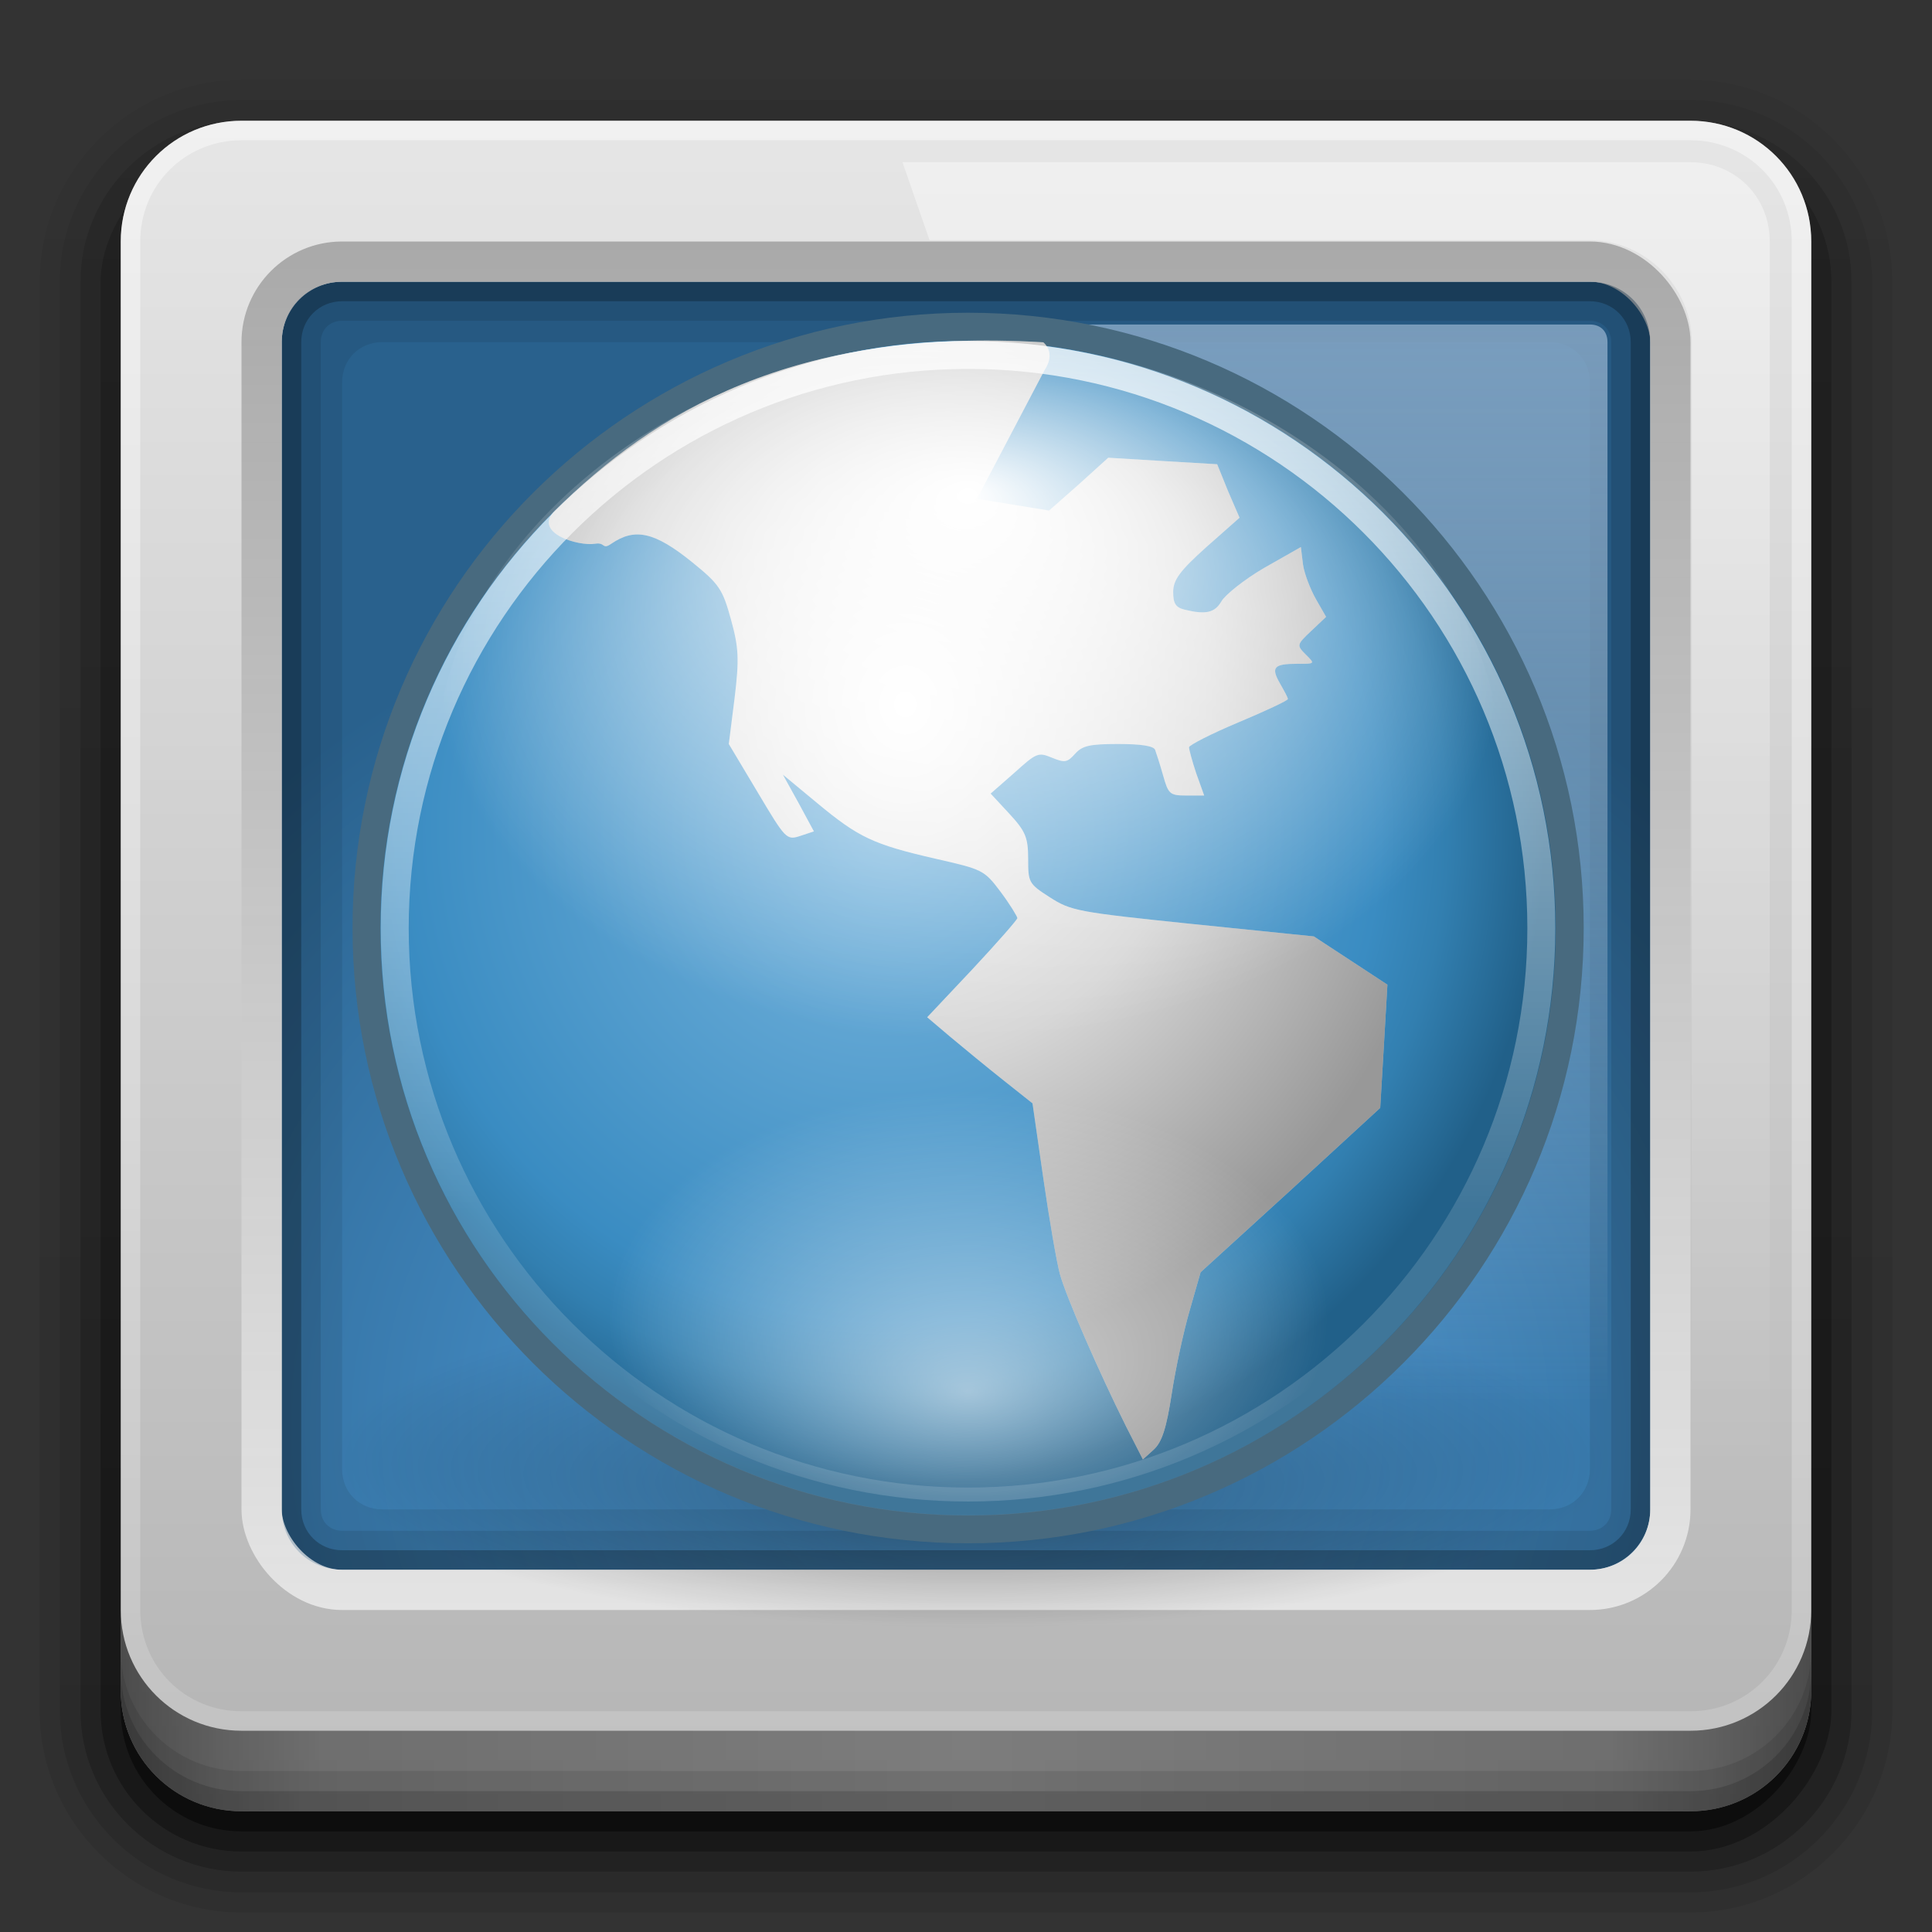 <?xml version="1.0" encoding="UTF-8" standalone="no"?>
<!-- Created with Inkscape (http://www.inkscape.org/) -->

<svg
   xmlns:dc="http://purl.org/dc/elements/1.1/"
   xmlns:cc="http://creativecommons.org/ns#"
   xmlns:rdf="http://www.w3.org/1999/02/22-rdf-syntax-ns#"
   xmlns:svg="http://www.w3.org/2000/svg"
   xmlns="http://www.w3.org/2000/svg"
   xmlns:xlink="http://www.w3.org/1999/xlink"
   xmlns:sodipodi="http://sodipodi.sourceforge.net/DTD/sodipodi-0.dtd"
   xmlns:inkscape="http://www.inkscape.org/namespaces/inkscape"
   version="1.0"
   width="96"
   height="96"
   id="svg2408"
   inkscape:version="0.48.3.1 r9886"
   sodipodi:docname="checkbox.svg">
  <rect width="100%" height="100%" fill="#333333" stroke="none"/>
  <sodipodi:namedview
     pagecolor="#ffffff"
     bordercolor="#666666"
     borderopacity="1"
     objecttolerance="10"
     gridtolerance="10"
     guidetolerance="10"
     inkscape:pageopacity="0"
     inkscape:pageshadow="2"
     inkscape:window-width="640"
     inkscape:window-height="480"
     id="namedview96"
     showgrid="false"
     inkscape:zoom="2.4583333"
     inkscape:cx="48"
     inkscape:cy="48"
     inkscape:window-x="0"
     inkscape:window-y="25"
     inkscape:window-maximized="0"
     inkscape:current-layer="svg2408" />
  <defs
     id="defs2410">
    <linearGradient
       id="linearGradient4384">
      <stop
         id="stop4386"
         style="stop-color:#ffffff;stop-opacity:1"
         offset="0" />
      <stop
         id="stop4388"
         style="stop-color:#ffffff;stop-opacity:0"
         offset="1" />
    </linearGradient>
    <linearGradient
       id="linearGradient4367">
      <stop
         id="stop4369"
         style="stop-color:#ffffff;stop-opacity:0.718"
         offset="0" />
      <stop
         id="stop4371"
         style="stop-color:#ffffff;stop-opacity:1"
         offset="1" />
    </linearGradient>
    <linearGradient
       x1="45.448"
       y1="92.54"
       x2="45.448"
       y2="7.017"
       id="ButtonShadow"
       gradientUnits="userSpaceOnUse"
       gradientTransform="scale(1.006,0.994)">
      <stop
         id="stop3750"
         style="stop-color:#000000;stop-opacity:1"
         offset="0" />
      <stop
         id="stop3752"
         style="stop-color:#000000;stop-opacity:0.588"
         offset="1" />
    </linearGradient>
    <linearGradient
       id="linearGradient3737">
      <stop
         id="stop3739"
         style="stop-color:#ffffff;stop-opacity:1"
         offset="0" />
      <stop
         id="stop3741"
         style="stop-color:#ffffff;stop-opacity:0"
         offset="1" />
    </linearGradient>
    <filter
       color-interpolation-filters="sRGB"
       id="filter3174">
      <feGaussianBlur
         id="feGaussianBlur3176"
         stdDeviation="1.71" />
    </filter>
    <filter
       x="-0.192"
       y="-0.192"
       width="1.384"
       height="1.384"
       color-interpolation-filters="sRGB"
       id="filter3794">
      <feGaussianBlur
         id="feGaussianBlur3796"
         stdDeviation="5.28" />
    </filter>
    <linearGradient
       x1="48"
       y1="20.221"
       x2="48"
       y2="138.661"
       id="linearGradient3613"
       xlink:href="#linearGradient3737"
       gradientUnits="userSpaceOnUse" />
    <linearGradient
       x1="45.448"
       y1="92.54"
       x2="45.448"
       y2="7.017"
       id="ButtonShadow-0"
       gradientUnits="userSpaceOnUse"
       gradientTransform="matrix(1.006,0,0,0.994,100,0)">
      <stop
         id="stop3750-8"
         style="stop-color:#000000;stop-opacity:1"
         offset="0" />
      <stop
         id="stop3752-5"
         style="stop-color:#000000;stop-opacity:0.588"
         offset="1" />
    </linearGradient>
    <linearGradient
       x1="32.251"
       y1="6.132"
       x2="32.251"
       y2="90.239"
       id="linearGradient3780"
       xlink:href="#ButtonShadow-0"
       gradientUnits="userSpaceOnUse"
       gradientTransform="matrix(1.024,0,0,1.012,-1.143,-98.071)" />
    <linearGradient
       x1="32.251"
       y1="6.132"
       x2="32.251"
       y2="90.239"
       id="linearGradient3772"
       xlink:href="#ButtonShadow-0"
       gradientUnits="userSpaceOnUse"
       gradientTransform="matrix(1.024,0,0,1.012,-1.143,-98.071)" />
    <linearGradient
       x1="32.251"
       y1="6.132"
       x2="32.251"
       y2="90.239"
       id="linearGradient3725"
       xlink:href="#ButtonShadow-0"
       gradientUnits="userSpaceOnUse"
       gradientTransform="matrix(1.024,0,0,1.012,-1.143,-98.071)" />
    <linearGradient
       x1="32.251"
       y1="6.132"
       x2="32.251"
       y2="90.239"
       id="linearGradient3721"
       xlink:href="#ButtonShadow-0"
       gradientUnits="userSpaceOnUse"
       gradientTransform="translate(0,-97)" />
    <linearGradient
       x1="32.251"
       y1="6.132"
       x2="32.251"
       y2="90.239"
       id="linearGradient3026"
       xlink:href="#ButtonShadow-0"
       gradientUnits="userSpaceOnUse"
       gradientTransform="matrix(1.024,0,0,1.012,-1.143,-98.071)" />
    <clipPath
       id="clipPath4355">
      <rect
         width="84"
         height="80"
         rx="6"
         ry="6"
         x="6"
         y="6"
         id="rect4357"
         style="fill:#ffffff;fill-opacity:1;fill-rule:nonzero;stroke:none" />
    </clipPath>
    <radialGradient
       cx="48"
       cy="87.792"
       r="42"
       fx="48"
       fy="87.792"
       id="radialGradient4375"
       xlink:href="#linearGradient4367"
       gradientUnits="userSpaceOnUse"
       gradientTransform="matrix(1,-6.7114942e-8,8.4282233e-8,1.256,110,-24.506)" />
    <linearGradient
       x1="48"
       y1="88"
       x2="48"
       y2="-40"
       id="linearGradient4390"
       xlink:href="#linearGradient4384"
       gradientUnits="userSpaceOnUse"
       gradientTransform="matrix(1,0,0,-1,0,92)" />
    <linearGradient
       id="linearGradient3892">
      <stop
         id="stop3894"
         style="stop-color:#000000;stop-opacity:0.588"
         offset="0" />
      <stop
         id="stop3896"
         style="stop-color:#000000;stop-opacity:0.471"
         offset="0.118" />
      <stop
         id="stop3898"
         style="stop-color:#000000;stop-opacity:0.392"
         offset="0.238" />
      <stop
         id="stop3900"
         style="stop-color:#000000;stop-opacity:0.314"
         offset="1" />
    </linearGradient>
    <linearGradient
       x1="90"
       y1="88"
       x2="48"
       y2="88"
       id="linearGradient3228"
       xlink:href="#linearGradient3892"
       gradientUnits="userSpaceOnUse"
       spreadMethod="reflect" />
    <linearGradient
       id="linearGradient3187">
      <stop
         id="stop3189"
         style="stop-color:#b4b4b4;stop-opacity:1"
         offset="0" />
      <stop
         id="stop3191"
         style="stop-color:#e6e6e6;stop-opacity:1"
         offset="1" />
    </linearGradient>
    <linearGradient
       x1="43.179"
       y1="13"
       x2="43.179"
       y2="83.295"
       id="linearGradient3436-4"
       xlink:href="#linearGradient3465-9"
       gradientUnits="userSpaceOnUse"
       gradientTransform="matrix(1.029,0,0,1.029,-1.412,-1.412)" />
    <linearGradient
       id="linearGradient3465-9">
      <stop
         id="stop3467-0"
         style="stop-color:#919191;stop-opacity:1"
         offset="0" />
      <stop
         id="stop3469-9"
         style="stop-color:#fdfdfd;stop-opacity:1"
         offset="1" />
    </linearGradient>
    <linearGradient
       x1="48"
       y1="90"
       x2="48"
       y2="5.988"
       id="linearGradient3388"
       xlink:href="#linearGradient3187"
       gradientUnits="userSpaceOnUse" />
    <linearGradient
       id="linearGradient3687">
      <stop
         id="stop3689"
         style="stop-color:#ffffff;stop-opacity:1"
         offset="0" />
      <stop
         id="stop3691"
         style="stop-color:#ffffff;stop-opacity:0"
         offset="1" />
    </linearGradient>
    <linearGradient
       x1="76.451"
       y1="8.062"
       x2="76.451"
       y2="72.766"
       id="linearGradient3483"
       xlink:href="#linearGradient3687"
       gradientUnits="userSpaceOnUse" />
    <linearGradient
       id="linearGradient3175-1">
      <stop
         id="stop3177-7"
         style="stop-color:#53a3e1;stop-opacity:1"
         offset="0" />
      <stop
         id="stop3179-0"
         style="stop-color:#29618d;stop-opacity:1"
         offset="1" />
    </linearGradient>
    <radialGradient
       cx="56.066"
       cy="-15.871"
       r="35.938"
       fx="56.066"
       fy="-15.871"
       id="radialGradient3342"
       xlink:href="#linearGradient3175-1"
       gradientUnits="userSpaceOnUse"
       gradientTransform="matrix(0.002,0.925,-1.384,0,25.902,-30.211)" />
    <linearGradient
       x1="65.156"
       y1="16.125"
       x2="65.156"
       y2="69.688"
       id="linearGradient2675-4-8"
       xlink:href="#linearGradient3737-0-0-3"
       gradientUnits="userSpaceOnUse" />
    <linearGradient
       id="linearGradient3737-0-0-3">
      <stop
         id="stop3739-6-8-8"
         style="stop-color:#ffffff;stop-opacity:1"
         offset="0" />
      <stop
         id="stop3741-4-5-5"
         style="stop-color:#ffffff;stop-opacity:0"
         offset="1" />
    </linearGradient>
    <linearGradient
       id="linearGradient3487-6-2">
      <stop
         id="stop3489-6-2"
         style="stop-color:#9bb7d3;stop-opacity:1"
         offset="0" />
      <stop
         id="stop3491-2-7"
         style="stop-color:#e6edf4;stop-opacity:0"
         offset="1" />
    </linearGradient>
    <linearGradient
       x1="65.156"
       y1="16.125"
       x2="65.156"
       y2="69.688"
       id="linearGradient5293"
       xlink:href="#linearGradient3487-6-2"
       gradientUnits="userSpaceOnUse" />
    <radialGradient
       inkscape:collect="always"
       xlink:href="#linearGradient4930"
       id="radialGradient4936"
       cx="23.688"
       cy="41.5"
       fx="23.688"
       fy="47.353"
       r="21.938"
       gradientTransform="matrix(1,0,0,0.251,0,31.095)"
       gradientUnits="userSpaceOnUse" />
    <linearGradient
       inkscape:collect="always"
       id="linearGradient4930">
      <stop
         style="stop-color:#000000;stop-opacity:1;"
         offset="0"
         id="stop4932" />
      <stop
         style="stop-color:#000000;stop-opacity:0;"
         offset="1"
         id="stop4934" />
    </linearGradient>
    <radialGradient
       inkscape:collect="always"
       xlink:href="#linearGradient2183"
       id="radialGradient2189"
       cx="21.449"
       cy="19.917"
       fx="21.449"
       fy="19.917"
       r="22.464"
       gradientUnits="userSpaceOnUse"
       gradientTransform="matrix(1.045,0,0,1.045,22.664,22.157)" />
    <linearGradient
       id="linearGradient2183">
      <stop
         style="stop-color:#d2e7f4;stop-opacity:1;"
         offset="0"
         id="stop2185" />
      <stop
         id="stop2191"
         offset="0"
         style="stop-color:#79b6de;stop-opacity:1;" />
      <stop
         style="stop-color:#3a8cc2;stop-opacity:1;"
         offset="0.75"
         id="stop2193" />
      <stop
         id="stop2195"
         offset="0.852"
         style="stop-color:#327fb0;stop-opacity:1;" />
      <stop
         style="stop-color:#216089;stop-opacity:1;"
         offset="1"
         id="stop2187" />
    </linearGradient>
    <radialGradient
       r="21.938"
       fy="47.353"
       fx="23.688"
       cy="41.5"
       cx="23.688"
       gradientTransform="matrix(1,0,0,0.251,0,31.095)"
       gradientUnits="userSpaceOnUse"
       id="radialGradient3107"
       xlink:href="#linearGradient4930"
       inkscape:collect="always" />
    <radialGradient
       inkscape:collect="always"
       xlink:href="#linearGradient4930-2"
       id="radialGradient4936-3"
       cx="23.688"
       cy="41.5"
       fx="23.688"
       fy="47.353"
       r="21.938"
       gradientTransform="matrix(1,0,0,0.251,0,31.095)"
       gradientUnits="userSpaceOnUse" />
    <linearGradient
       inkscape:collect="always"
       id="linearGradient4930-2">
      <stop
         style="stop-color:#000000;stop-opacity:1;"
         offset="0"
         id="stop4932-8" />
      <stop
         style="stop-color:#000000;stop-opacity:0;"
         offset="1"
         id="stop4934-9" />
    </linearGradient>
    <radialGradient
       inkscape:collect="always"
       xlink:href="#linearGradient2183-4"
       id="radialGradient2189-7"
       cx="21.449"
       cy="19.917"
       fx="21.449"
       fy="19.917"
       r="22.464"
       gradientUnits="userSpaceOnUse"
       gradientTransform="matrix(1.045,0,0,1.045,-1.273,-1.354)" />
    <linearGradient
       id="linearGradient2183-4">
      <stop
         style="stop-color:#d2e7f4;stop-opacity:1;"
         offset="0"
         id="stop2185-0" />
      <stop
         id="stop2191-7"
         offset="0"
         style="stop-color:#79b6de;stop-opacity:1;" />
      <stop
         style="stop-color:#3a8cc2;stop-opacity:1;"
         offset="0.75"
         id="stop2193-7" />
      <stop
         id="stop2195-3"
         offset="0.852"
         style="stop-color:#327fb0;stop-opacity:1;" />
      <stop
         style="stop-color:#216089;stop-opacity:1;"
         offset="1"
         id="stop2187-8" />
    </linearGradient>
    <radialGradient
       inkscape:collect="always"
       xlink:href="#linearGradient2219"
       id="radialGradient2239"
       gradientUnits="userSpaceOnUse"
       gradientTransform="matrix(1.334,0,0,1.548,-7.262,-10.921)"
       cx="21.75"
       cy="16.74"
       fx="21.75"
       fy="16.74"
       r="15" />
    <linearGradient
       id="linearGradient2219">
      <stop
         id="stop2229"
         offset="0"
         style="stop-color:#000000;stop-opacity:0;" />
      <stop
         id="stop2227"
         offset="0.545"
         style="stop-color:#000000;stop-opacity:0.161;" />
      <stop
         style="stop-color:#000000;stop-opacity:0.404;"
         offset="1"
         id="stop2223" />
    </linearGradient>
    <radialGradient
       inkscape:collect="always"
       xlink:href="#linearGradient3166"
       id="radialGradient2244"
       gradientUnits="userSpaceOnUse"
       gradientTransform="matrix(0.612,0.006,-0.004,0.385,10.782,21.843)"
       cx="21.857"
       cy="38.774"
       fx="21.903"
       fy="45.754"
       r="21.021" />
    <linearGradient
       inkscape:collect="always"
       id="linearGradient3166">
      <stop
         style="stop-color:#ffffff;stop-opacity:0.657"
         offset="0"
         id="stop3168" />
      <stop
         style="stop-color:#ffffff;stop-opacity:0;"
         offset="1"
         id="stop3170" />
    </linearGradient>
    <linearGradient
       inkscape:collect="always"
       xlink:href="#linearGradient4047"
       id="linearGradient2246"
       gradientUnits="userSpaceOnUse"
       x1="24"
       y1="-1.4128544e-07"
       x2="24"
       y2="33.061" />
    <linearGradient
       inkscape:collect="always"
       id="linearGradient4047">
      <stop
         style="stop-color:#ffffff;stop-opacity:0.922"
         offset="0"
         id="stop4049" />
      <stop
         style="stop-color:#ffffff;stop-opacity:0.161"
         offset="1"
         id="stop4051" />
    </linearGradient>
    <radialGradient
       inkscape:collect="always"
       xlink:href="#linearGradient3156"
       id="radialGradient2217"
       cx="25.75"
       cy="13.97"
       fx="25.75"
       fy="7.208"
       r="14"
       gradientTransform="matrix(1,0,0,0.571,0,6.643)"
       gradientUnits="userSpaceOnUse" />
    <linearGradient
       inkscape:collect="always"
       id="linearGradient3156">
      <stop
         style="stop-color:#ffffff;stop-opacity:1;"
         offset="0"
         id="stop3158" />
      <stop
         style="stop-color:#ffffff;stop-opacity:0;"
         offset="1"
         id="stop3160" />
    </linearGradient>
    <radialGradient
       r="14"
       fy="7.208"
       fx="25.75"
       cy="13.97"
       cx="25.75"
       gradientTransform="matrix(1,0,0,0.571,0,6.643)"
       gradientUnits="userSpaceOnUse"
       id="radialGradient3166"
       xlink:href="#linearGradient3156"
       inkscape:collect="always" />
  </defs>
  <g
     id="layer2"
     style="display:none">
    <rect
       width="86"
       height="85"
       rx="6"
       ry="6"
       x="5"
       y="7"
       id="rect3745"
       style="opacity:0.9;fill:url(#ButtonShadow);fill-opacity:1;fill-rule:nonzero;stroke:none;filter:url(#filter3174)" />
  </g>
  <g
     id="layer3"
     style="display:inline">
    <path
       d="m 12,-95.031 c -5.511,0 -10.031,4.52 -10.031,10.031 l 0,71 c 0,5.511 4.52,10.031 10.031,10.031 l 72,0 c 5.511,0 10.031,-4.52 10.031,-10.031 l 0,-71 c 0,-5.511 -4.52,-10.031 -10.031,-10.031 l -72,0 z"
       transform="scale(1,-1)"
       id="path3786"
       style="opacity:0.08;fill:url(#linearGradient3026);fill-opacity:1;fill-rule:nonzero;stroke:none;display:inline" />
    <path
       d="m 12,-94.031 c -4.972,0 -9.031,4.06 -9.031,9.031 l 0,71 c 0,4.972 4.06,9.031 9.031,9.031 l 72,0 c 4.972,0 9.031,-4.06 9.031,-9.031 l 0,-71 c 0,-4.972 -4.06,-9.031 -9.031,-9.031 l -72,0 z"
       transform="scale(1,-1)"
       id="path3778"
       style="opacity:0.1;fill:url(#linearGradient3780);fill-opacity:1;fill-rule:nonzero;stroke:none;display:inline" />
    <path
       d="m 12,-93 c -4.409,0 -8,3.591 -8,8 l 0,71 c 0,4.409 3.591,8 8,8 l 72,0 c 4.409,0 8,-3.591 8,-8 l 0,-71 c 0,-4.409 -3.591,-8 -8,-8 l -72,0 z"
       transform="scale(1,-1)"
       id="path3770"
       style="opacity:0.2;fill:url(#linearGradient3772);fill-opacity:1;fill-rule:nonzero;stroke:none;display:inline" />
    <rect
       width="86"
       height="85"
       rx="7"
       ry="7"
       x="5"
       y="-92"
       transform="scale(1,-1)"
       id="rect3723"
       style="opacity:0.3;fill:url(#linearGradient3725);fill-opacity:1;fill-rule:nonzero;stroke:none;display:inline" />
    <rect
       width="84"
       height="84"
       rx="6"
       ry="6"
       x="6"
       y="-91"
       transform="scale(1,-1)"
       id="rect3716"
       style="opacity:0.45;fill:url(#linearGradient3721);fill-opacity:1;fill-rule:nonzero;stroke:none;display:inline" />
  </g>
  <g
     id="layer1">
    <path
       d="m 12.062,12.062 0,53.875 71.875,0 0,-53.875 -71.875,0 z"
       transform="matrix(-1.001,0,0,-1.334,96.01,99.966)"
       id="path3215"
       style="fill:url(#radialGradient3342);fill-opacity:1;fill-rule:nonzero;stroke:none;display:inline" />
    <path
       d="m 19,13 c -3.289,0 -6,2.711 -6,6 l 0,54 c 0,3.289 2.711,6 6,6 l 58,0 c 3.289,0 6,-2.711 6,-6 l 0,-54 c 0,-3.289 -2.711,-6 -6,-6 z m 0,4 58,0 c 1.143,0 2,0.857 2,2 l 0,54 c 0,1.143 -0.857,2 -2,2 l -58,0 c -1.143,0 -2,-0.857 -2,-2 l 0,-54 c 0,-1.143 0.857,-2 2,-2 z"
       inkscape:connector-curvature="0"
       id="rect3222"
       style="font-size:medium;font-style:normal;font-variant:normal;font-weight:normal;font-stretch:normal;text-indent:0;text-align:start;text-decoration:none;line-height:normal;letter-spacing:normal;word-spacing:normal;text-transform:none;direction:ltr;block-progression:tb;writing-mode:lr-tb;text-anchor:start;opacity:0.08;color:#000000;fill:#000000;fill-opacity:1;stroke:none;stroke-width:4;marker:none;visibility:visible;display:inline;overflow:visible;enable-background:accumulate;font-family:Abandoned Bitplane;-inkscape-font-specification:Abandoned Bitplane" />
    <path
       d="m 17,14 c -1.662,0 -3,1.338 -3,3 l 0,58 c 0,1.662 1.338,3 3,3 l 62,0 c 1.662,0 3,-1.338 3,-3 l 0,-58 c 0,-1.662 -1.338,-3 -3,-3 z m 0,1.938 62,0 c 0.618,0 1.063,0.444 1.063,1.062 l 0,58 c 0,0.618 -0.444,1.062 -1.063,1.062 l -62,0 c -0.618,0 -1.062,-0.444 -1.062,-1.062 l 0,-58 c 0,-0.618 0.444,-1.062 1.062,-1.062 z"
       inkscape:connector-curvature="0"
       id="rect3981"
       style="opacity:0.1;color:#000000;fill:#000000;fill-opacity:1;fill-rule:nonzero;stroke:none;stroke-width:1;marker:none;visibility:visible;display:inline;overflow:visible;enable-background:accumulate" />
    <path
       d="m 17,14 c -1.662,0 -3,1.338 -3,3 l 0,58 c 0,1.662 1.338,3 3,3 l 62,0 c 1.662,0 3,-1.338 3,-3 l 0,-58 c 0,-1.662 -1.338,-3 -3,-3 z m 0,0.969 62,0 c 1.14,0 2.031,0.891 2.031,2.031 l 0,58 c 0,1.14 -0.891,2.031 -2.031,2.031 l -62,0 c -1.14,0 -2.031,-0.891 -2.031,-2.031 l 0,-58 c 0,-1.14 0.891,-2.031 2.031,-2.031 z"
       inkscape:connector-curvature="0"
       id="rect3977"
       style="opacity:0.25;color:#000000;fill:#000000;fill-opacity:1;fill-rule:nonzero;stroke:none;stroke-width:1;marker:none;visibility:visible;display:inline;overflow:visible;enable-background:accumulate" />
    <path
       d="M 12,6 C 8.676,6 6,8.676 6,12 l 0,72 c 0,3.324 2.676,6 6,6 l 72,0 c 3.324,0 6,-2.676 6,-6 L 90,12 C 90,8.676 87.324,6 84,6 z m 5,8 1,0 60,0 1,0 c 1.684,0 3,1.316 3,3 l 0,1 c 0,20.333 0,36.667 0,57 10e-7,1.684 -1.316,3 -3,3 -21.546,0 -43.541,0 -62,0 -1.684,0 -3,-1.316 -3,-3 0,-20.333 0,-36.667 0,-57 l 0,-1 c 0,-1.684 1.316,-3 3,-3 z"
       inkscape:connector-curvature="0"
       id="rect2419"
       style="fill:url(#linearGradient3388);fill-opacity:1;fill-rule:nonzero;stroke:none;display:inline" />
    <rect
       width="70"
       height="66"
       rx="4"
       ry="4"
       x="13"
       y="13"
       id="rect3425"
       style="fill:none;stroke:url(#linearGradient3436-4);stroke-width:2;stroke-linecap:square;stroke-linejoin:round;stroke-miterlimit:4;stroke-opacity:0.697;stroke-dasharray:none;stroke-dashoffset:0;display:inline" />
    <path
       d="M 120.781,6.125 C 118.042,6.683 116,9.091 116,12 l 0,68 c 0,3.324 2.676,6 6,6 l 72,0 c 3.324,0 6,-2.676 6,-6 l 0,-68 c 0,-2.909 -2.042,-5.317 -4.781,-5.875 2.205,0.536 3.812,2.491 3.812,4.875 l 0,68 c 0,2.805 -2.226,5.031 -5.031,5.031 l -72,0 c -2.805,0 -5.031,-2.226 -5.031,-5.031 l 0,-68 c 0,-2.384 1.607,-4.339 3.812,-4.875 z"
       inkscape:connector-curvature="0"
       id="rect4359"
       style="opacity:0.2;fill:url(#radialGradient4375);fill-opacity:1;fill-rule:nonzero;stroke:none" />
    <path
       d="M 12,86 C 8.676,86 6,83.324 6,80 L 6,12 C 6,8.676 8.676,6 12,6 l 72,0 c 3.324,0 6,2.676 6,6 l 0,68 c 0,3.324 -2.676,6 -6,6 z m 0,-0.969 72,0 c 2.805,0 5.031,-2.226 5.031,-5.031 l 0,-68 C 89.031,9.195 86.805,6.969 84,6.969 l -72,0 C 9.195,6.969 6.969,9.195 6.969,12 l 0,68 c 0,2.805 2.226,5.031 5.031,5.031 z"
       inkscape:connector-curvature="0"
       id="rect4377"
       style="opacity:0.45;fill:url(#linearGradient4390);fill-opacity:1;fill-rule:nonzero;stroke:none" />
    <path
       d="m 6,100 0,1 c 0,3.324 2.676,6 6,6 l 72,0 c 3.324,0 6,-2.676 6,-6 l 0,-1 c 0,3.324 -2.676,6 -6,6 l -72,0 c -3.324,0 -6,-2.676 -6,-6 z"
       inkscape:connector-curvature="0"
       id="path4412"
       style="opacity:0.15;fill:#000000;fill-opacity:1;fill-rule:nonzero;stroke:none" />
    <path
       d="m 60.188,31 a 1.395,1.395 0 0 0 -0.094,0.031 c -2.028,0.518 -2.887,2.153 -3.594,2.75 a 1.395,1.395 0 0 0 -0.094,0.062 L 43.719,46.5 C 41.671,44.454 39.651,42.369 37.562,40.344 A 1.395,1.395 0 0 0 37.5,40.281 c -0.874,-0.764 -2.05,-0.922 -3,-0.688 -0.887,0.219 -1.6,0.761 -2.156,1.438 L 32.312,41 c -0.041,0.042 -0.084,0.083 -0.125,0.125 -1.574,1.6 -3.206,3.189 -4.781,4.844 a 1.395,1.395 0 0 0 -0.062,0.062 c -0.764,0.874 -0.922,2.051 -0.688,3 0.22,0.886 0.765,1.6 1.438,2.156 l -0.031,0.031 c 0.042,0.041 0.083,0.084 0.125,0.125 4.422,4.403 8.828,8.869 13.281,13.25 a 1.395,1.395 0 0 0 0.062,0.062 c 0.874,0.764 2.051,0.922 3,0.688 0.881,-0.218 1.601,-0.74 2.156,-1.406 l 0.031,0.031 0.125,-0.156 21.594,-21.594 0,-0.031 c 0.806,-0.801 1.107,-1.901 0.969,-2.875 -0.131,-0.925 -0.601,-1.79 -1.344,-2.406 -0.041,-0.04 -0.084,-0.085 -0.125,-0.125 -1.689,-1.657 -3.337,-3.421 -5.156,-5.094 a 1.395,1.395 0 0 0 -0.188,-0.156 C 61.918,31.099 61.096,30.938 60.312,31 a 1.395,1.395 0 0 0 -0.125,0 z"
       transform="translate(0,-2)"
       id="path3957"
       style="opacity:0.05;fill:#95d1db;fill-opacity:1;stroke:none;display:inline;enable-background:new" />
    <path
       d="m 60.438,30.375 c -1.313,0.336 -2.037,1.624 -3.028,2.462 -4.553,4.544 -9.106,9.088 -13.659,13.632 -2.388,-2.368 -4.753,-4.794 -7.156,-7.125 -1.049,-0.917 -2.538,-0.359 -3.286,0.633 -1.627,1.657 -3.311,3.29 -4.902,4.961 -0.918,1.049 -0.357,2.536 0.631,3.287 4.47,4.449 8.915,8.957 13.4,13.369 1.049,0.918 2.536,0.357 3.287,-0.631 C 52.973,53.715 60.221,46.467 67.469,39.219 68.431,38.279 68.122,36.683 67.107,35.92 65.343,34.197 63.654,32.384 61.844,30.719 61.423,30.45 60.941,30.335 60.438,30.375 z"
       inkscape:connector-curvature="0"
       id="path3951"
       style="opacity:0.12;fill:#95d1db;fill-opacity:1;stroke:none;display:inline;enable-background:new" />
    <path
       d="m 60.625,33.562 a 0.898,0.898 0 0 0 -0.531,0.281 L 43.75,50.156 35.906,42.312 a 0.898,0.898 0 0 0 -1.25,0 L 29.375,47.625 a 0.898,0.898 0 0 0 0,1.25 l 13.75,13.75 a 0.898,0.898 0 0 0 1.25,0 l 22.25,-22.25 a 0.898,0.898 0 0 0 0,-1.25 L 61.344,33.844 A 0.898,0.898 0 0 0 60.625,33.562 z"
       transform="translate(0,-2)"
       id="path3947"
       style="opacity:0.25;fill:#95d1db;fill-opacity:1;stroke:none;display:inline;enable-background:new" />
    <path
       d="M 35.294,40.941 43.765,49.412 60.706,32.471 66,37.765 43.765,60 30,46.235 35.294,40.941 z"
       inkscape:connector-curvature="0"
       id="path3190"
       style="fill:#ffffff;stroke:none;display:inline;enable-background:new" />
  </g>
  <g
     id="layer4"
     style="display:inline">
    <path
       d="m 6,80 0,4 c 0,3.324 2.676,6 6,6 l 72,0 c 3.324,0 6,-2.676 6,-6 l 0,-4 c 0,3.324 -2.676,6 -6,6 L 12,86 C 8.676,86 6,83.324 6,80 z"
       inkscape:connector-curvature="0"
       id="path3888"
       style="fill:url(#linearGradient3228);fill-opacity:1;fill-rule:nonzero;stroke:none;display:inline" />
    <path
       d="m 6,82 0,2 c 0,3.324 2.676,6 6,6 l 72,0 c 3.324,0 6,-2.676 6,-6 l 0,-2 c 0,3.324 -2.676,6 -6,6 L 12,88 C 8.676,88 6,85.324 6,82 z"
       inkscape:connector-curvature="0"
       id="rect4345"
       style="opacity:0.1;color:#000000;fill:#000000;fill-opacity:1;fill-rule:nonzero;stroke:none;stroke-width:1.5;marker:none;visibility:visible;display:inline;overflow:visible;enable-background:accumulate" />
    <path
       d="m 6,83 0,1 c 0,3.324 2.676,6 6,6 l 72,0 c 3.324,0 6,-2.676 6,-6 l 0,-1 c 0,3.324 -2.676,6 -6,6 L 12,89 C 8.676,89 6,86.324 6,83 z"
       inkscape:connector-curvature="0"
       id="rect4336"
       style="opacity:0.15;color:#000000;fill:#000000;fill-opacity:1;fill-rule:nonzero;stroke:none;stroke-width:1.5;marker:none;visibility:visible;display:inline;overflow:visible;enable-background:accumulate" />
  </g>
  <g
     id="layer5"
     style="display:none">
    <rect
       width="66"
       height="62"
       rx="12"
       ry="12"
       x="15"
       y="15"
       clip-path="url(#clipPath4355)"
       id="rect3171"
       style="opacity:0.1;fill:url(#linearGradient3613);fill-opacity:1;fill-rule:nonzero;stroke:#ffffff;stroke-width:0.5;stroke-linecap:round;stroke-linejoin:miter;stroke-miterlimit:4;stroke-opacity:1;stroke-dasharray:none;stroke-dashoffset:0;filter:url(#filter3794)" />
  </g>
  <g
     id="layer6">
    <path
       d="m 44.844,8.062 1.344,3.875 31.812,0 1,0 c 2.754,0 5.062,2.309 5.062,5.062 l 0,1 0,56 0,1 c 0,2.754 -3.115,3.115 -5.062,5.062 l -1,0 -6.875,0 1.344,3.875 11.531,0 c 2.222,0 3.938,-1.716 3.938,-3.938 l 0,-68 C 87.938,9.778 86.222,8.062 84,8.062 z"
       inkscape:connector-curvature="0"
       id="path3660"
       style="opacity:0.4;fill:url(#linearGradient3483);fill-opacity:1;fill-rule:evenodd;stroke:none;display:inline" />
    <path
       d="M 47.656,16.125 69.688,75.875 79,75.875 c 0.539,0 0.875,-0.336 0.875,-0.875 l 0,-58 c 0,-0.539 -0.336,-0.875 -0.875,-0.875 z"
       inkscape:connector-curvature="0"
       id="path3664-1"
       style="opacity:0.7;fill:url(#linearGradient5293);fill-opacity:1;fill-rule:evenodd;stroke:none;display:inline" />
    <path
       d="M 47.656,16.125 69.688,75.875 l 1,0 -22.031,-59.75 z"
       inkscape:connector-curvature="0"
       id="path2669-9"
       style="opacity:0.5;fill:url(#linearGradient2675-4-8);fill-opacity:1;fill-rule:evenodd;stroke:none;display:inline" />
  </g>
  <g
     transform="matrix(1.389,0,0,1.389,14.769,14.181)"
     style="display:inline"
     id="g3113">
    <path
       transform="matrix(1.046,0,0,1.091,-0.705,-3.273)"
       d="m 45.625,41.5 c 0,3.038 -9.822,5.5 -21.938,5.5 C 11.572,47 1.75,44.538 1.75,41.5 1.75,38.462 11.572,36 23.688,36 35.803,36 45.625,38.462 45.625,41.5 z"
       sodipodi:ry="5.5"
       sodipodi:rx="21.9375"
       sodipodi:cy="41.5"
       sodipodi:cx="23.6875"
       id="path4055"
       style="opacity:0.381;fill:url(#radialGradient4936-3);fill-opacity:1;stroke:none"
       sodipodi:type="arc" />
    <path
       inkscape:connector-curvature="0"
       id="path1307"
       d="M 45.522,22.989 C 45.522,34.863 35.88,44.5 24,44.5 12.12,44.5 2.478,34.863 2.478,22.989 c 0,-11.874 9.642,-21.511 21.522,-21.511 11.88,0 21.522,9.637 21.522,21.511 z"
       style="fill:url(#radialGradient2189-7);fill-opacity:1;stroke:#486a7f;stroke-width:1;stroke-linecap:round;stroke-linejoin:round;stroke-miterlimit:4;stroke-opacity:1;stroke-dashoffset:0" />
    <path
       inkscape:connector-curvature="0"
       style="fill:#ffffff;fill-opacity:1;display:inline"
       d="M 26.69,2.036 C 17.718,1.494 12.757,4.569 9.219,8.059 c -0.812,0.8 0.853,1.281 1.435,1.183 0.376,-0.063 0.247,0.229 0.578,0.002 0.845,-0.58 1.547,-0.431 2.89,0.653 0.985,0.795 1.096,0.976 1.394,2.053 0.279,1.01 0.3,1.415 0.129,2.823 l -0.206,1.633 1.032,1.726 c 1.005,1.689 1.036,1.72 1.523,1.563 l 0.49,-0.163 -0.542,-1.003 -0.568,-1.027 1.239,1.027 c 1.465,1.213 1.978,1.468 4.232,1.983 1.667,0.381 1.729,0.395 2.323,1.19 0.334,0.447 0.594,0.879 0.594,0.933 10e-6,0.054 -0.712,0.868 -1.6,1.82 l -1.626,1.726 0.826,0.7 c 0.454,0.382 1.302,1.078 1.884,1.54 l 1.058,0.84 0.387,2.683 c 0.214,1.477 0.479,3.013 0.594,3.429 0.219,0.797 1.392,3.492 2.374,5.459 l 0.594,1.166 0.387,-0.35 c 0.295,-0.267 0.456,-0.773 0.645,-2.006 0.137,-0.898 0.426,-2.237 0.645,-2.986 l 0.387,-1.353 3.226,-2.94 3.2,-2.94 0.129,-2.193 L 39,25.016 37.684,24.152 36.368,23.289 32.032,22.846 c -4.133,-0.426 -4.354,-0.473 -5.11,-0.957 -0.757,-0.485 -0.774,-0.533 -0.774,-1.376 1.1e-5,-0.762 -0.097,-0.989 -0.671,-1.61 l -0.671,-0.723 0.852,-0.747 c 0.795,-0.719 0.853,-0.738 1.342,-0.537 0.459,0.189 0.548,0.171 0.826,-0.14 0.26,-0.29 0.526,-0.35 1.548,-0.35 0.819,0 1.264,0.07 1.316,0.21 0.043,0.115 0.173,0.517 0.284,0.91 0.188,0.665 0.235,0.723 0.826,0.723 l 0.645,0 -0.284,-0.793 C 32.014,17.018 31.904,16.598 31.903,16.524 c -0.001,-0.075 0.784,-0.479 1.755,-0.887 0.971,-0.407 1.781,-0.786 1.781,-0.84 7e-6,-0.054 -0.135,-0.299 -0.284,-0.56 -0.329,-0.575 -0.221,-0.7 0.619,-0.7 0.638,0 0.644,0.007 0.31,-0.327 -0.331,-0.33 -0.337,-0.352 0.181,-0.84 L 36.806,11.858 36.445,11.228 C 36.249,10.881 36.033,10.334 35.981,9.991 l -0.077,-0.63 -1.316,0.747 c -0.715,0.417 -1.392,0.964 -1.523,1.19 -0.242,0.417 -0.563,0.486 -1.316,0.303 -0.322,-0.078 -0.413,-0.221 -0.413,-0.63 9e-6,-0.43 0.228,-0.751 1.187,-1.61 L 33.71,8.311 33.297,7.355 32.91,6.398 30.948,6.282 29.013,6.165 27.955,7.122 26.897,8.055 25.606,7.845 24.316,7.635 25.529,5.325 26.742,3.016 c 0,0 0.419,-0.562 -0.052,-0.98 z"
       id="path1341"
       sodipodi:nodetypes="csssssccccccccsssccccccscccscccccccccsscccssssscccssssssccccccsssccccccccccccc" />
    <path
       inkscape:connector-curvature="0"
       style="fill:url(#radialGradient2239);fill-opacity:1;display:inline"
       d="M 26.69,2.036 C 17.718,1.494 12.757,4.569 9.219,8.059 c -0.812,0.8 0.853,1.281 1.435,1.183 0.376,-0.063 0.247,0.229 0.578,0.002 0.845,-0.58 1.547,-0.431 2.89,0.653 0.985,0.795 1.096,0.976 1.394,2.053 0.279,1.01 0.3,1.415 0.129,2.823 l -0.206,1.633 1.032,1.726 c 1.005,1.689 1.036,1.72 1.523,1.563 l 0.49,-0.163 -0.542,-1.003 -0.568,-1.027 1.239,1.027 c 1.465,1.213 1.978,1.468 4.232,1.983 1.667,0.381 1.729,0.395 2.323,1.19 0.334,0.447 0.594,0.879 0.594,0.933 10e-6,0.054 -0.712,0.868 -1.6,1.82 l -1.626,1.726 0.826,0.7 c 0.454,0.382 1.302,1.078 1.884,1.54 l 1.058,0.84 0.387,2.683 c 0.214,1.477 0.479,3.013 0.594,3.429 0.219,0.797 1.392,3.492 2.374,5.459 l 0.594,1.166 0.387,-0.35 c 0.295,-0.267 0.456,-0.773 0.645,-2.006 0.137,-0.898 0.426,-2.237 0.645,-2.986 l 0.387,-1.353 3.226,-2.94 3.2,-2.94 0.129,-2.193 L 39,25.016 37.684,24.152 36.368,23.289 32.032,22.846 c -4.133,-0.426 -4.354,-0.473 -5.11,-0.957 -0.757,-0.485 -0.774,-0.533 -0.774,-1.376 1.1e-5,-0.762 -0.097,-0.989 -0.671,-1.61 l -0.671,-0.723 0.852,-0.747 c 0.795,-0.719 0.853,-0.738 1.342,-0.537 0.459,0.189 0.548,0.171 0.826,-0.14 0.26,-0.29 0.526,-0.35 1.548,-0.35 0.819,0 1.264,0.07 1.316,0.21 0.043,0.115 0.173,0.517 0.284,0.91 0.188,0.665 0.235,0.723 0.826,0.723 l 0.645,0 -0.284,-0.793 C 32.014,17.018 31.904,16.598 31.903,16.524 c -0.001,-0.075 0.784,-0.479 1.755,-0.887 0.971,-0.407 1.781,-0.786 1.781,-0.84 7e-6,-0.054 -0.135,-0.299 -0.284,-0.56 -0.329,-0.575 -0.221,-0.7 0.619,-0.7 0.638,0 0.644,0.007 0.31,-0.327 -0.331,-0.33 -0.337,-0.352 0.181,-0.84 L 36.806,11.858 36.445,11.228 C 36.249,10.881 36.033,10.334 35.981,9.991 l -0.077,-0.63 -1.316,0.747 c -0.715,0.417 -1.392,0.964 -1.523,1.19 -0.242,0.417 -0.563,0.486 -1.316,0.303 -0.322,-0.078 -0.413,-0.221 -0.413,-0.63 9e-6,-0.43 0.228,-0.751 1.187,-1.61 L 33.71,8.311 33.297,7.355 32.91,6.398 30.948,6.282 29.013,6.165 27.955,7.122 26.897,8.055 25.606,7.845 24.316,7.635 25.529,5.325 26.742,3.016 c 0,0 0.419,-0.562 -0.052,-0.98 z"
       id="path2217"
       sodipodi:nodetypes="csssssccccccccsssccccccscccscccccccccsscccssssscccssssssccccccsssccccccccccccc" />
    <path
       inkscape:connector-curvature="0"
       id="path3164"
       d="m 44.506,22.997 c 0,11.321 -9.188,20.509 -20.509,20.509 -11.321,0 -20.509,-9.188 -20.509,-20.509 0,-11.321 9.188,-20.509 20.509,-20.509 11.321,0 20.509,9.188 20.509,20.509 z"
       style="opacity:0.857;fill:url(#radialGradient2244);fill-opacity:1;stroke:url(#linearGradient2246);stroke-width:1;stroke-linecap:round;stroke-linejoin:round;stroke-miterlimit:4;stroke-opacity:1;stroke-dashoffset:0;display:inline" />
    <path
       inkscape:connector-curvature="0"
       sodipodi:nodetypes="cszsc"
       id="path3154"
       d="m 39.75,16.462 c 0,4.416 -6.272,7.038 -14,7.038 -7.728,0 -14,-2.622 -14,-7.038 0,-4.416 6.272,-8.962 14,-8.962 7.728,0 14,4.546 14,8.962 z"
       style="fill:url(#radialGradient3166);fill-opacity:1;stroke:none;display:inline"
       transform="matrix(1.357,0,0,1.653,-10.946,-10.398)" />
  </g>
</svg>
